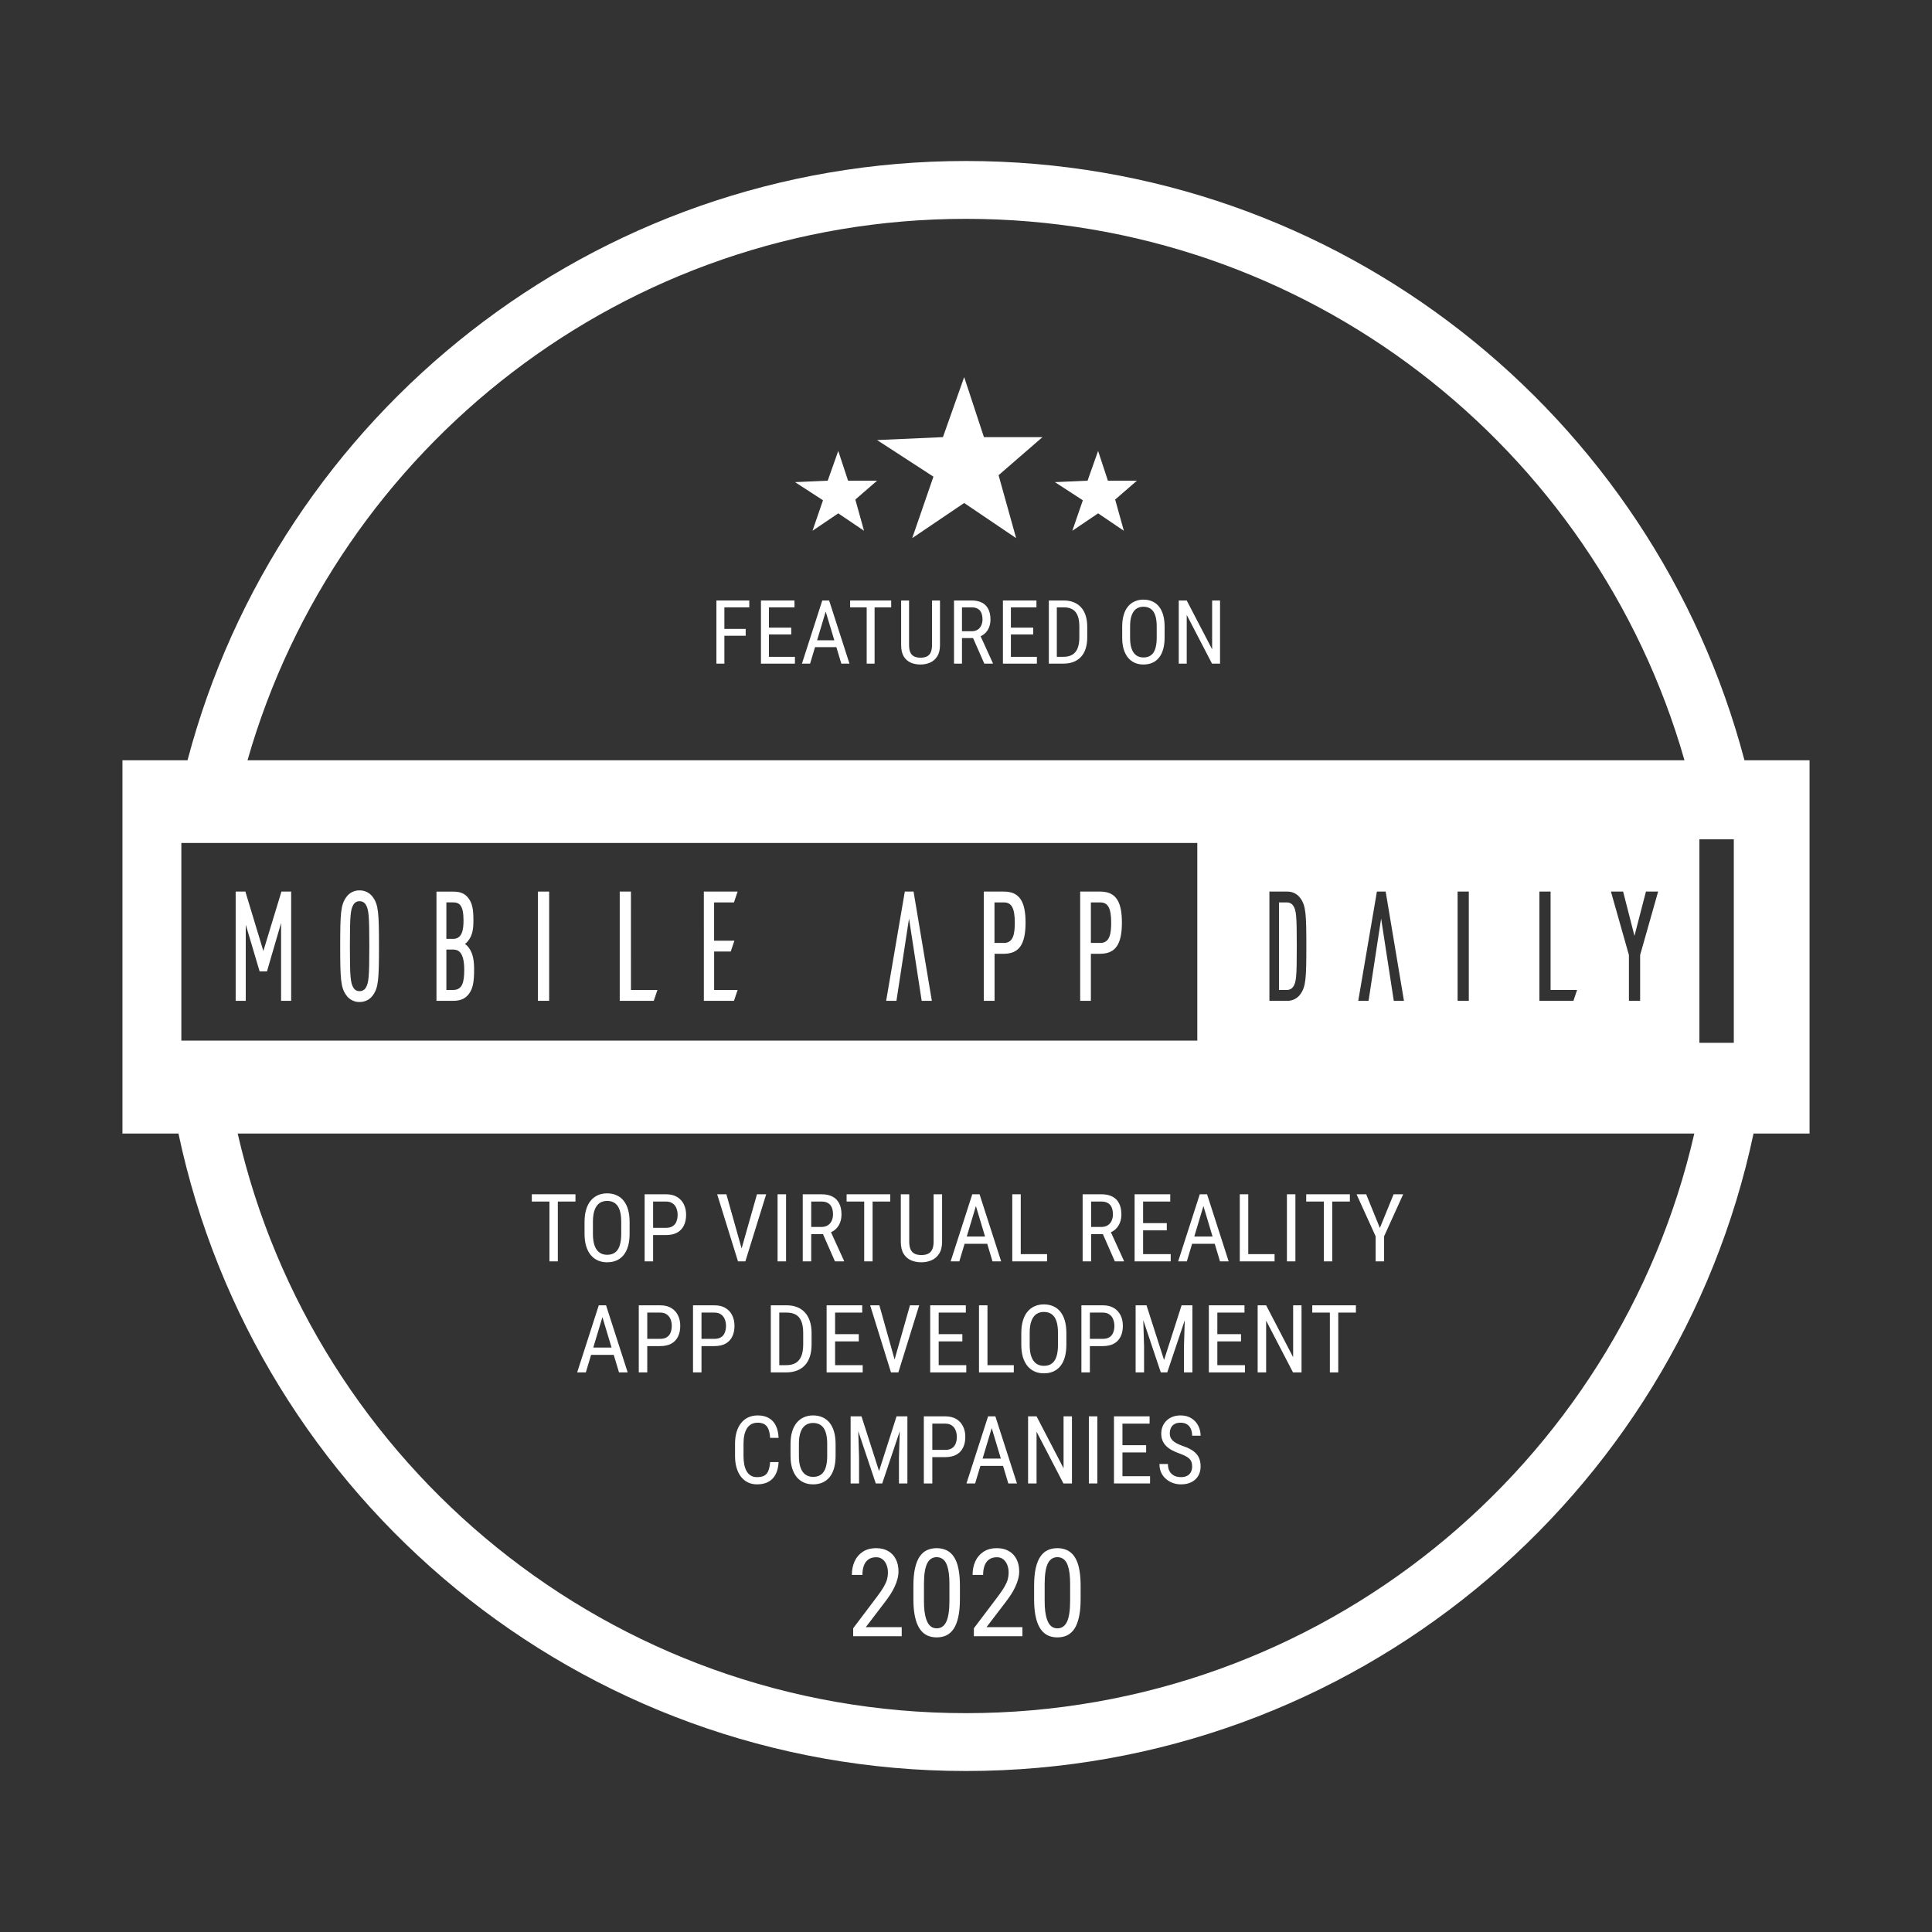 <svg viewBox="0 0 348 348" fill="none" xmlns="http://www.w3.org/2000/svg">
<rect x="0" y="0" width="348" height="348" fill="#333333" stroke="none"/>
<path d="M44.197 160.595L47.438 171.302L50.695 160.595H52.443V180.271H50.629V166.261L48.087 174.972H46.764L44.267 166.558V180.271H42.45V160.595H44.197Z" fill="white"/>
<path d="M96.897 160.595H98.916V180.271H96.897V160.595Z" fill="white"/>
<path d="M111.629 160.595H113.645L113.648 178.318H118.419L117.76 180.271H111.629V160.595Z" fill="white"/>
<path d="M132.206 180.271H126.781L126.779 160.595H132.862L132.203 162.548H128.627V169.441H132.283L131.625 171.394H128.631V178.318H132.864L132.206 180.271Z" fill="white"/>
<path d="M162.978 160.595H164.555L167.849 180.271H166.017L163.737 165.454L161.471 180.271H159.617L162.978 160.595Z" fill="white"/>
<path fill-rule="evenodd" clip-rule="evenodd" d="M64.76 160.38C64.289 160.37 63.822 160.478 63.403 160.694C62.983 160.91 62.625 161.228 62.359 161.618C61.379 162.983 61.278 164.508 61.278 170.432C61.278 176.355 61.379 177.88 62.359 179.245C62.625 179.636 62.983 179.954 63.403 180.17C63.822 180.387 64.289 180.496 64.76 180.486C65.235 180.494 65.704 180.385 66.127 180.169C66.55 179.952 66.912 179.635 67.183 179.245C68.166 177.88 68.264 176.358 68.264 170.432C68.264 164.508 68.163 162.983 67.183 161.62C66.912 161.231 66.549 160.914 66.127 160.697C65.704 160.481 65.235 160.372 64.76 160.38ZM64.144 178.388C64.334 178.49 64.546 178.539 64.76 178.531C64.979 178.539 65.195 178.489 65.388 178.387C65.582 178.286 65.745 178.136 65.863 177.952C66.423 177.073 66.522 175.949 66.522 170.434C66.522 164.92 66.423 163.796 65.863 162.912C65.746 162.727 65.583 162.577 65.39 162.476C65.197 162.374 64.981 162.325 64.763 162.332C64.547 162.324 64.334 162.374 64.144 162.477C63.954 162.58 63.795 162.732 63.685 162.917C63.124 163.79 63.026 164.917 63.026 170.432C63.026 175.946 63.121 177.069 63.685 177.954C63.797 178.137 63.955 178.287 64.144 178.388Z" fill="white"/>
<path fill-rule="evenodd" clip-rule="evenodd" d="M84.325 169.47C84.16 169.682 83.966 169.874 83.751 170.036C84.001 170.201 84.222 170.411 84.404 170.65C85.278 171.786 85.398 173.258 85.398 174.687C85.398 176.988 85.146 178.135 84.428 179.07C83.759 179.915 82.909 180.276 81.581 180.276H78.619V160.6H81.605C82.951 160.6 83.759 160.951 84.394 161.809C85.053 162.696 85.276 163.7 85.276 165.812C85.276 167.287 85.116 168.474 84.325 169.47ZM81.626 169.114H80.401V162.543H81.629C82.779 162.543 83.491 163.092 83.491 165.828C83.491 167.363 83.275 169.114 81.626 169.114ZM80.401 178.313H81.626C83.283 178.313 83.621 176.924 83.621 174.674C83.621 171.414 82.484 171.038 81.629 171.038H80.401V178.313Z" fill="white"/>
<path fill-rule="evenodd" clip-rule="evenodd" d="M180.796 160.595H177.205V180.271H179.144V171.797H180.801C183.554 171.797 184.728 170.118 184.728 166.181C184.728 162.247 183.546 160.595 180.796 160.595ZM180.844 169.847C182.555 169.847 182.789 168.099 182.789 166.208L182.791 166.214C182.791 163.61 182.225 162.548 180.844 162.548H179.131V169.847H180.844Z" fill="white"/>
<path fill-rule="evenodd" clip-rule="evenodd" d="M198.159 160.595H194.567V180.271H196.495V171.797H198.159C200.908 171.797 202.082 170.118 202.082 166.181C202.082 162.247 200.908 160.595 198.159 160.595ZM198.207 169.847C199.914 169.847 200.151 168.099 200.151 166.208V166.214C200.151 163.61 199.588 162.548 198.207 162.548H196.493V169.847H198.207Z" fill="white"/>
<path d="M173.672 67.925L169.847 78.737L157.98 79.265L168.133 85.856L164.311 96.93L173.669 90.603L183.03 96.93L179.867 85.593L187.777 78.737H177.231L173.672 67.925Z" fill="white"/>
<path d="M195.897 86.581L197.795 81.22L199.558 86.581H204.791L200.867 89.981L202.435 95.607L197.795 92.467L193.151 95.607L195.047 90.111L190.011 86.844L195.897 86.581Z" fill="white"/>
<path d="M150.992 81.22L149.092 86.581L143.209 86.844L148.242 90.111L146.348 95.607L150.992 92.467L155.633 95.607L154.065 89.981L157.988 86.581H152.755L150.992 81.22Z" fill="white"/>
<path d="M232.922 177.758C233.496 176.918 233.581 175.957 233.581 170.431C233.581 164.903 233.494 163.942 232.917 163.105C232.792 162.93 232.627 162.787 232.435 162.69C232.242 162.593 232.03 162.544 231.814 162.548H230.375V178.315H231.82C232.035 178.319 232.248 178.269 232.439 178.172C232.631 178.075 232.797 177.932 232.922 177.758Z" fill="white"/>
<path fill-rule="evenodd" clip-rule="evenodd" d="M33.778 136.946C50.155 74.815 106.722 29 174 29C241.278 29 297.844 74.815 314.221 136.946H325.946V204.183H315.853C301.962 269.778 243.734 319 174 319C104.265 319 46.037 269.778 32.147 204.183H22.054V136.946H33.778ZM44.583 136.946C60.673 80.638 112.528 39.419 174 39.419C235.471 39.419 287.326 80.638 303.416 136.946H44.583ZM42.815 204.183C56.515 263.978 110.054 308.581 174 308.581C237.945 308.581 291.484 263.978 305.184 204.183H42.815ZM215.662 151.842H32.666V187.437H215.664L215.662 151.842ZM312.3 151.183H306.103V187.833H312.3V151.183ZM228.651 160.595H231.879C232.341 160.587 232.8 160.694 233.212 160.905C233.625 161.116 233.978 161.426 234.243 161.806C235.209 163.142 235.305 164.635 235.305 170.431C235.305 176.228 235.209 177.721 234.243 179.057C233.979 179.438 233.625 179.748 233.212 179.96C232.8 180.172 232.342 180.278 231.879 180.271H228.651V160.595ZM262.549 160.595H264.568V180.271H262.549V160.595ZM277.281 160.595H279.297V178.318H284.071L283.412 180.271H277.281V160.595ZM294.407 168.569L296.474 160.595H298.668L295.427 172.028V180.271H293.408V172.028L290.168 160.595H292.362L294.407 168.569ZM248.014 160.595H249.591L252.888 180.271H251.055L248.773 165.454L246.51 180.271H244.653L248.014 160.595Z" fill="white"/>
<path d="M100.476 215.118V227.204H98.965V215.118H100.476ZM103.655 215.118V216.429H95.794V215.118H103.655Z" fill="white"/>
<path d="M113.408 220.115V222.215C113.408 223.067 113.314 223.817 113.126 224.464C112.943 225.106 112.675 225.643 112.321 226.075C111.966 226.506 111.54 226.83 111.042 227.046C110.544 227.262 109.982 227.37 109.357 227.37C108.754 227.37 108.203 227.262 107.705 227.046C107.207 226.83 106.778 226.506 106.419 226.075C106.059 225.643 105.78 225.106 105.58 224.464C105.387 223.817 105.29 223.067 105.29 222.215V220.115C105.29 219.263 105.387 218.515 105.58 217.874C105.774 217.226 106.051 216.687 106.41 216.255C106.77 215.823 107.199 215.5 107.697 215.284C108.195 215.062 108.746 214.952 109.349 214.952C109.974 214.952 110.536 215.062 111.034 215.284C111.537 215.5 111.964 215.823 112.312 216.255C112.666 216.687 112.938 217.226 113.126 217.874C113.314 218.515 113.408 219.263 113.408 220.115ZM111.897 222.215V220.098C111.897 219.434 111.842 218.864 111.731 218.388C111.62 217.907 111.457 217.514 111.241 217.209C111.026 216.905 110.76 216.681 110.445 216.537C110.129 216.388 109.764 216.313 109.349 216.313C108.956 216.313 108.602 216.388 108.286 216.537C107.976 216.681 107.711 216.905 107.489 217.209C107.268 217.514 107.097 217.907 106.975 218.388C106.859 218.864 106.801 219.434 106.801 220.098V222.215C106.801 222.884 106.859 223.46 106.975 223.941C107.097 224.417 107.268 224.81 107.489 225.12C107.716 225.424 107.988 225.651 108.303 225.801C108.618 225.945 108.97 226.017 109.357 226.017C109.772 226.017 110.137 225.945 110.453 225.801C110.774 225.651 111.039 225.424 111.25 225.12C111.466 224.81 111.626 224.417 111.731 223.941C111.842 223.46 111.897 222.884 111.897 222.215Z" fill="white"/>
<path d="M119.965 222.464H117.326V221.161H119.965C120.463 221.161 120.864 221.061 121.169 220.862C121.479 220.663 121.703 220.386 121.841 220.032C121.985 219.678 122.057 219.274 122.057 218.82C122.057 218.405 121.985 218.015 121.841 217.649C121.703 217.284 121.479 216.991 121.169 216.77C120.864 216.543 120.463 216.429 119.965 216.429H117.641V227.204H116.114V215.118H119.965C120.745 215.118 121.404 215.275 121.941 215.591C122.478 215.906 122.884 216.343 123.161 216.902C123.443 217.456 123.584 218.089 123.584 218.803C123.584 219.578 123.443 220.239 123.161 220.787C122.884 221.335 122.478 221.753 121.941 222.041C121.404 222.323 120.745 222.464 119.965 222.464Z" fill="white"/>
<path d="M133.445 225.369L136.35 215.118H138.01L134.258 227.204H133.088L133.445 225.369ZM130.839 215.118L133.719 225.369L134.101 227.204H132.93L129.178 215.118H130.839Z" fill="white"/>
<path d="M141.588 215.118V227.204H140.06V215.118H141.588Z" fill="white"/>
<path d="M144.592 215.118H147.971C148.757 215.118 149.415 215.256 149.946 215.533C150.483 215.809 150.887 216.219 151.158 216.761C151.435 217.298 151.573 217.959 151.573 218.745C151.573 219.299 151.482 219.805 151.299 220.264C151.117 220.718 150.851 221.105 150.502 221.426C150.154 221.742 149.73 221.977 149.232 222.132L148.817 222.306H145.804L145.788 221.003H147.954C148.419 221.003 148.806 220.903 149.116 220.704C149.426 220.499 149.659 220.225 149.813 219.882C149.968 219.539 150.046 219.16 150.046 218.745C150.046 218.28 149.977 217.874 149.838 217.525C149.7 217.176 149.479 216.908 149.174 216.72C148.876 216.526 148.474 216.429 147.971 216.429H146.12V227.204H144.592V215.118ZM150.395 227.204L147.987 221.725L149.573 221.717L152.03 227.104V227.204H150.395Z" fill="white"/>
<path d="M157.176 215.118V227.204H155.665V215.118H157.176ZM160.355 215.118V216.429H152.494V215.118H160.355Z" fill="white"/>
<path d="M168.166 215.118H169.693V223.626C169.693 224.534 169.519 225.261 169.17 225.809C168.822 226.357 168.362 226.755 167.792 227.004C167.228 227.248 166.619 227.37 165.966 227.37C165.269 227.37 164.641 227.248 164.082 227.004C163.523 226.755 163.077 226.357 162.745 225.809C162.419 225.261 162.256 224.534 162.256 223.626V215.118H163.775V223.626C163.775 224.257 163.863 224.749 164.04 225.104C164.223 225.458 164.478 225.707 164.804 225.851C165.136 225.994 165.523 226.066 165.966 226.066C166.414 226.066 166.802 225.994 167.128 225.851C167.46 225.707 167.715 225.458 167.892 225.104C168.075 224.749 168.166 224.257 168.166 223.626V215.118Z" fill="white"/>
<path d="M176.101 216.188L172.797 227.204H171.237L175.13 215.118H176.109L176.101 216.188ZM178.774 227.204L175.47 216.188L175.454 215.118H176.441L180.334 227.204H178.774ZM178.774 222.729V224.041H172.947V222.729H178.774Z" fill="white"/>
<path d="M188.602 225.9V227.204H183.588V225.9H188.602ZM183.862 215.118V227.204H182.335V215.118H183.862Z" fill="white"/>
<path d="M195.009 215.118H198.388C199.173 215.118 199.832 215.256 200.363 215.533C200.9 215.809 201.304 216.219 201.575 216.761C201.852 217.298 201.99 217.959 201.99 218.745C201.99 219.299 201.899 219.805 201.716 220.264C201.534 220.718 201.268 221.105 200.919 221.426C200.571 221.742 200.147 221.977 199.649 222.132L199.234 222.306H196.221L196.205 221.003H198.371C198.836 221.003 199.223 220.903 199.533 220.704C199.843 220.499 200.076 220.225 200.23 219.882C200.385 219.539 200.463 219.16 200.463 218.745C200.463 218.28 200.394 217.874 200.255 217.525C200.117 217.176 199.896 216.908 199.591 216.72C199.292 216.526 198.891 216.429 198.388 216.429H196.537V227.204H195.009V215.118ZM200.812 227.204L198.404 221.725L199.99 221.717L202.447 227.104V227.204H200.812Z" fill="white"/>
<path d="M210.872 225.9V227.204H205.626V225.9H210.872ZM205.9 215.118V227.204H204.372V215.118H205.9ZM210.166 220.314V221.617H205.626V220.314H210.166ZM210.789 215.118V216.429H205.626V215.118H210.789Z" fill="white"/>
<path d="M217.08 216.188L213.777 227.204H212.216L216.109 215.118H217.089L217.08 216.188ZM219.753 227.204L216.45 216.188L216.433 215.118H217.421L221.314 227.204H219.753ZM219.753 222.729V224.041H213.926V222.729H219.753Z" fill="white"/>
<path d="M229.581 225.9V227.204H224.567V225.9H229.581ZM224.841 215.118V227.204H223.314V215.118H224.841Z" fill="white"/>
<path d="M233.333 215.118V227.204H231.805V215.118H233.333Z" fill="white"/>
<path d="M239.965 215.118V227.204H238.454V215.118H239.965ZM243.144 215.118V216.429H235.283V215.118H243.144Z" fill="white"/>
<path d="M246.082 215.118L248.547 221.186L251.021 215.118H252.747L249.311 222.688V227.204H247.784V222.688L244.347 215.118H246.082Z" fill="white"/>
<path d="M108.826 236.188L105.522 247.204H103.961L107.854 235.118H108.834L108.826 236.188ZM111.498 247.204L108.195 236.188L108.178 235.118H109.166L113.059 247.204H111.498ZM111.498 242.729V244.041H105.671V242.729H111.498Z" fill="white"/>
<path d="M118.911 242.464H116.271V241.161H118.911C119.409 241.161 119.81 241.061 120.114 240.862C120.424 240.663 120.648 240.386 120.787 240.032C120.931 239.678 121.002 239.274 121.002 238.82C121.002 238.405 120.931 238.015 120.787 237.649C120.648 237.284 120.424 236.991 120.114 236.77C119.81 236.543 119.409 236.429 118.911 236.429H116.586V247.204H115.059V235.118H118.911C119.691 235.118 120.349 235.275 120.886 235.591C121.423 235.906 121.83 236.343 122.106 236.902C122.389 237.456 122.53 238.089 122.53 238.803C122.53 239.578 122.389 240.239 122.106 240.787C121.83 241.335 121.423 241.753 120.886 242.041C120.349 242.323 119.691 242.464 118.911 242.464Z" fill="white"/>
<path d="M128.68 242.464H126.041V241.161H128.68C129.178 241.161 129.58 241.061 129.884 240.862C130.194 240.663 130.418 240.386 130.556 240.032C130.7 239.678 130.772 239.274 130.772 238.82C130.772 238.405 130.7 238.015 130.556 237.649C130.418 237.284 130.194 236.991 129.884 236.77C129.58 236.543 129.178 236.429 128.68 236.429H126.356V247.204H124.829V235.118H128.68C129.461 235.118 130.119 235.275 130.656 235.591C131.193 235.906 131.599 236.343 131.876 236.902C132.158 237.456 132.3 238.089 132.3 238.803C132.3 239.578 132.158 240.239 131.876 240.787C131.599 241.335 131.193 241.753 130.656 242.041C130.119 242.323 129.461 242.464 128.68 242.464Z" fill="white"/>
<path d="M141.579 247.204H139.521L139.537 245.9H141.579C142.304 245.9 142.893 245.762 143.347 245.485C143.801 245.203 144.136 244.788 144.352 244.24C144.567 243.687 144.675 243.003 144.675 242.19V240.123C144.675 239.481 144.614 238.928 144.493 238.463C144.371 237.998 144.188 237.616 143.945 237.317C143.701 237.019 143.394 236.797 143.023 236.653C142.653 236.504 142.218 236.429 141.72 236.429H139.479V235.118H141.72C142.401 235.118 143.015 235.226 143.563 235.441C144.111 235.652 144.581 235.97 144.974 236.396C145.367 236.817 145.666 237.34 145.871 237.965C146.081 238.59 146.186 239.315 146.186 240.14V242.19C146.186 243.014 146.081 243.739 145.871 244.365C145.666 244.99 145.364 245.513 144.966 245.934C144.567 246.354 144.083 246.672 143.513 246.888C142.949 247.098 142.304 247.204 141.579 247.204ZM140.367 235.118V247.204H138.84V235.118H140.367Z" fill="white"/>
<path d="M155.391 245.9V247.204H150.145V245.9H155.391ZM150.419 235.118V247.204H148.892V235.118H150.419ZM154.686 240.314V241.617H150.145V240.314H154.686ZM155.308 235.118V236.429H150.145V235.118H155.308Z" fill="white"/>
<path d="M161.002 245.369L163.908 235.118H165.568L161.816 247.204H160.645L161.002 245.369ZM158.396 235.118L161.276 245.369L161.658 247.204H160.488L156.736 235.118H158.396Z" fill="white"/>
<path d="M174.051 245.9V247.204H168.805V245.9H174.051ZM169.079 235.118V247.204H167.551V235.118H169.079ZM173.345 240.314V241.617H168.805V240.314H173.345ZM173.968 235.118V236.429H168.805V235.118H173.968Z" fill="white"/>
<path d="M182.609 245.9V247.204H177.595V245.9H182.609ZM177.869 235.118V247.204H176.341V235.118H177.869Z" fill="white"/>
<path d="M192.079 240.115V242.215C192.079 243.067 191.985 243.817 191.797 244.464C191.615 245.106 191.346 245.643 190.992 246.075C190.638 246.506 190.212 246.83 189.714 247.046C189.216 247.262 188.654 247.37 188.029 247.37C187.425 247.37 186.875 247.262 186.377 247.046C185.879 246.83 185.45 246.506 185.09 246.075C184.73 245.643 184.451 245.106 184.252 244.464C184.058 243.817 183.961 243.067 183.961 242.215V240.115C183.961 239.263 184.058 238.515 184.252 237.874C184.445 237.226 184.722 236.687 185.082 236.255C185.442 235.823 185.87 235.5 186.368 235.284C186.867 235.062 187.417 234.952 188.02 234.952C188.646 234.952 189.207 235.062 189.705 235.284C190.209 235.5 190.635 235.823 190.984 236.255C191.338 236.687 191.609 237.226 191.797 237.874C191.985 238.515 192.079 239.263 192.079 240.115ZM190.569 242.215V240.098C190.569 239.434 190.513 238.864 190.403 238.388C190.292 237.907 190.129 237.514 189.913 237.209C189.697 236.905 189.431 236.681 189.116 236.537C188.801 236.388 188.435 236.313 188.02 236.313C187.627 236.313 187.273 236.388 186.958 236.537C186.648 236.681 186.382 236.905 186.161 237.209C185.94 237.514 185.768 237.907 185.646 238.388C185.53 238.864 185.472 239.434 185.472 240.098V242.215C185.472 242.884 185.53 243.46 185.646 243.941C185.768 244.417 185.94 244.81 186.161 245.12C186.388 245.424 186.659 245.651 186.974 245.801C187.29 245.945 187.641 246.017 188.029 246.017C188.444 246.017 188.809 245.945 189.124 245.801C189.445 245.651 189.711 245.424 189.921 245.12C190.137 244.81 190.298 244.417 190.403 243.941C190.513 243.46 190.569 242.884 190.569 242.215Z" fill="white"/>
<path d="M198.637 242.464H195.997V241.161H198.637C199.135 241.161 199.536 241.061 199.84 240.862C200.15 240.663 200.374 240.386 200.513 240.032C200.657 239.678 200.729 239.274 200.729 238.82C200.729 238.405 200.657 238.015 200.513 237.649C200.374 237.284 200.15 236.991 199.84 236.77C199.536 236.543 199.135 236.429 198.637 236.429H196.312V247.204H194.785V235.118H198.637C199.417 235.118 200.076 235.275 200.612 235.591C201.149 235.906 201.556 236.343 201.833 236.902C202.115 237.456 202.256 238.089 202.256 238.803C202.256 239.578 202.115 240.239 201.833 240.787C201.556 241.335 201.149 241.753 200.612 242.041C200.076 242.323 199.417 242.464 198.637 242.464Z" fill="white"/>
<path d="M205.036 235.118H206.514L209.676 244.971L212.831 235.118H214.308L210.249 247.204H209.087L205.036 235.118ZM204.555 235.118H205.85L206.074 242.489V247.204H204.555V235.118ZM213.486 235.118H214.781V247.204H213.262V242.489L213.486 235.118Z" fill="white"/>
<path d="M224.244 245.9V247.204H218.998V245.9H224.244ZM219.272 235.118V247.204H217.744V235.118H219.272ZM223.538 240.314V241.617H218.998V240.314H223.538ZM224.161 235.118V236.429H218.998V235.118H224.161Z" fill="white"/>
<path d="M234.437 235.118V247.204H232.901L228.062 237.882V247.204H226.535V235.118H228.062L232.926 244.464V235.118H234.437Z" fill="white"/>
<path d="M241.052 235.118V247.204H239.542V235.118H241.052ZM244.232 235.118V236.429H236.371V235.118H244.232Z" fill="white"/>
<path d="M138.716 263.36H140.243C140.204 264.19 140.036 264.907 139.737 265.51C139.443 266.108 139.015 266.567 138.45 266.888C137.891 267.209 137.191 267.37 136.35 267.37C135.747 267.37 135.202 267.251 134.715 267.013C134.228 266.775 133.81 266.434 133.461 265.992C133.118 265.543 132.855 265.007 132.673 264.381C132.49 263.756 132.399 263.053 132.399 262.273V260.04C132.399 259.265 132.49 258.565 132.673 257.94C132.861 257.315 133.129 256.781 133.478 256.338C133.832 255.89 134.261 255.547 134.765 255.309C135.274 255.071 135.849 254.952 136.491 254.952C137.277 254.952 137.941 255.109 138.483 255.425C139.031 255.735 139.452 256.191 139.745 256.794C140.044 257.392 140.21 258.125 140.243 258.994H138.716C138.677 258.358 138.577 257.84 138.417 257.442C138.256 257.038 138.018 256.742 137.703 256.554C137.393 256.36 136.989 256.263 136.491 256.263C136.048 256.263 135.664 256.352 135.337 256.529C135.016 256.706 134.751 256.96 134.54 257.292C134.336 257.619 134.181 258.015 134.076 258.479C133.976 258.939 133.926 259.453 133.926 260.023V262.273C133.926 262.804 133.968 263.299 134.051 263.759C134.139 264.218 134.278 264.622 134.466 264.971C134.659 265.314 134.911 265.582 135.221 265.776C135.531 265.97 135.907 266.066 136.35 266.066C136.909 266.066 137.352 265.975 137.678 265.792C138.005 265.61 138.245 265.319 138.4 264.921C138.561 264.522 138.666 264.002 138.716 263.36Z" fill="white"/>
<path d="M150.511 260.115V262.215C150.511 263.067 150.417 263.817 150.229 264.464C150.046 265.106 149.778 265.643 149.423 266.075C149.069 266.506 148.643 266.83 148.145 267.046C147.647 267.262 147.085 267.37 146.46 267.37C145.857 267.37 145.306 267.262 144.808 267.046C144.31 266.83 143.881 266.506 143.521 266.075C143.162 265.643 142.882 265.106 142.683 264.464C142.489 263.817 142.393 263.067 142.393 262.215V260.115C142.393 259.263 142.489 258.515 142.683 257.874C142.877 257.226 143.153 256.687 143.513 256.255C143.873 255.823 144.302 255.5 144.8 255.284C145.298 255.062 145.848 254.952 146.452 254.952C147.077 254.952 147.639 255.062 148.137 255.284C148.64 255.5 149.066 255.823 149.415 256.255C149.769 256.687 150.04 257.226 150.229 257.874C150.417 258.515 150.511 259.263 150.511 260.115ZM149 262.215V260.098C149 259.434 148.945 258.864 148.834 258.388C148.723 257.907 148.56 257.514 148.344 257.209C148.128 256.905 147.863 256.681 147.547 256.537C147.232 256.388 146.867 256.313 146.452 256.313C146.059 256.313 145.705 256.388 145.389 256.537C145.079 256.681 144.814 256.905 144.592 257.209C144.371 257.514 144.199 257.907 144.078 258.388C143.961 258.864 143.903 259.434 143.903 260.098V262.215C143.903 262.884 143.961 263.46 144.078 263.941C144.199 264.417 144.371 264.81 144.592 265.12C144.819 265.424 145.09 265.651 145.406 265.801C145.721 265.945 146.073 266.017 146.46 266.017C146.875 266.017 147.24 265.945 147.556 265.801C147.877 265.651 148.142 265.424 148.353 265.12C148.568 264.81 148.729 264.417 148.834 263.941C148.945 263.46 149 262.884 149 262.215Z" fill="white"/>
<path d="M153.698 255.118H155.175L158.338 264.971L161.492 255.118H162.97L158.911 267.204H157.749L153.698 255.118ZM153.216 255.118H154.511L154.736 262.489V267.204H153.216V255.118ZM162.148 255.118H163.443V267.204H161.924V262.489L162.148 255.118Z" fill="white"/>
<path d="M170.258 262.464H167.618V261.161H170.258C170.756 261.161 171.157 261.061 171.461 260.862C171.771 260.663 171.995 260.386 172.134 260.032C172.278 259.678 172.349 259.274 172.349 258.82C172.349 258.405 172.278 258.015 172.134 257.649C171.995 257.284 171.771 256.991 171.461 256.77C171.157 256.543 170.756 256.429 170.258 256.429H167.933V267.204H166.406V255.118H170.258C171.038 255.118 171.696 255.275 172.233 255.591C172.77 255.906 173.177 256.343 173.453 256.902C173.736 257.456 173.877 258.089 173.877 258.803C173.877 259.578 173.736 260.239 173.453 260.787C173.177 261.335 172.77 261.753 172.233 262.041C171.696 262.323 171.038 262.464 170.258 262.464Z" fill="white"/>
<path d="M178.948 256.188L175.645 267.204H174.084L177.977 255.118H178.957L178.948 256.188ZM181.621 267.204L178.317 256.188L178.301 255.118H179.289L183.182 267.204H181.621ZM181.621 262.729V264.041H175.794V262.729H181.621Z" fill="white"/>
<path d="M193.084 255.118V267.204H191.548L186.709 257.882V267.204H185.182V255.118H186.709L191.573 264.464V255.118H193.084Z" fill="white"/>
<path d="M197.658 255.118V267.204H196.13V255.118H197.658Z" fill="white"/>
<path d="M207.153 265.9V267.204H201.907V265.9H207.153ZM202.181 255.118V267.204H200.654V255.118H202.181ZM206.448 260.314V261.617H201.907V260.314H206.448ZM207.07 255.118V256.429H201.907V255.118H207.07Z" fill="white"/>
<path d="M214.732 264.149C214.732 263.867 214.698 263.618 214.632 263.402C214.566 263.18 214.449 262.981 214.283 262.804C214.117 262.627 213.885 262.458 213.586 262.298C213.287 262.137 212.908 261.974 212.449 261.808C211.951 261.631 211.5 261.435 211.096 261.219C210.692 260.997 210.346 260.746 210.058 260.463C209.776 260.181 209.557 259.857 209.402 259.492C209.248 259.127 209.17 258.709 209.17 258.239C209.17 257.768 209.25 257.334 209.411 256.936C209.577 256.537 209.809 256.191 210.108 255.898C210.412 255.599 210.778 255.367 211.204 255.201C211.63 255.035 212.106 254.952 212.631 254.952C213.417 254.952 214.079 255.126 214.615 255.475C215.158 255.818 215.567 256.269 215.844 256.828C216.121 257.381 216.259 257.973 216.259 258.604H214.732C214.732 258.15 214.657 257.749 214.507 257.4C214.364 257.046 214.137 256.77 213.827 256.57C213.522 256.366 213.124 256.263 212.631 256.263C212.189 256.263 211.824 256.349 211.536 256.521C211.254 256.692 211.043 256.924 210.905 257.218C210.772 257.511 210.706 257.846 210.706 258.222C210.706 258.477 210.75 258.709 210.839 258.919C210.927 259.124 211.063 259.315 211.245 259.492C211.433 259.669 211.666 259.833 211.943 259.982C212.225 260.131 212.557 260.275 212.939 260.414C213.531 260.607 214.037 260.823 214.458 261.061C214.878 261.299 215.221 261.567 215.487 261.866C215.753 262.16 215.946 262.494 216.068 262.871C216.195 263.241 216.259 263.662 216.259 264.132C216.259 264.625 216.176 265.07 216.01 265.469C215.849 265.867 215.614 266.208 215.304 266.49C214.994 266.772 214.621 266.991 214.184 267.146C213.747 267.295 213.254 267.37 212.706 267.37C212.23 267.37 211.763 267.292 211.303 267.137C210.85 266.982 210.437 266.75 210.067 266.44C209.696 266.13 209.4 265.748 209.178 265.294C208.957 264.835 208.846 264.304 208.846 263.701H210.374C210.374 264.116 210.435 264.473 210.556 264.771C210.678 265.065 210.847 265.308 211.063 265.502C211.278 265.696 211.525 265.84 211.801 265.934C212.084 266.022 212.385 266.066 212.706 266.066C213.149 266.066 213.52 265.989 213.818 265.834C214.123 265.679 214.35 265.458 214.499 265.17C214.654 264.882 214.732 264.542 214.732 264.149Z" fill="white"/>
<path d="M130.48 108.164V119.539H129.043V108.164H130.48ZM134.316 113.281V114.515H130.207V113.281H134.316ZM134.965 108.164V109.398H130.207V108.164H134.965Z" fill="white"/>
<path d="M143.183 118.312V119.539H138.246V118.312H143.183ZM138.503 108.164V119.539H137.066V108.164H138.503ZM142.519 113.055V114.281H138.246V113.055H142.519ZM143.105 108.164V109.398H138.246V108.164H143.105Z" fill="white"/>
<path d="M149.026 109.172L145.917 119.539H144.448L148.112 108.164H149.034L149.026 109.172ZM151.542 119.539L148.433 109.172L148.417 108.164H149.347L153.011 119.539H151.542ZM151.542 115.328V116.562H146.058V115.328H151.542Z" fill="white"/>
<path d="M157.534 108.164V119.539H156.112V108.164H157.534ZM160.526 108.164V109.398H153.128V108.164H160.526Z" fill="white"/>
<path d="M167.877 108.164H169.315V116.172C169.315 117.026 169.151 117.711 168.823 118.226C168.495 118.742 168.062 119.117 167.526 119.351C166.995 119.581 166.422 119.695 165.807 119.695C165.151 119.695 164.56 119.581 164.034 119.351C163.508 119.117 163.088 118.742 162.776 118.226C162.469 117.711 162.315 117.026 162.315 116.172V108.164H163.745V116.172C163.745 116.765 163.828 117.229 163.995 117.562C164.166 117.896 164.406 118.13 164.713 118.265C165.026 118.401 165.39 118.469 165.807 118.469C166.229 118.469 166.594 118.401 166.901 118.265C167.213 118.13 167.453 117.896 167.62 117.562C167.791 117.229 167.877 116.765 167.877 116.172V108.164Z" fill="white"/>
<path d="M171.838 108.164H175.018C175.757 108.164 176.377 108.294 176.877 108.555C177.382 108.815 177.763 109.2 178.018 109.711C178.278 110.216 178.408 110.838 178.408 111.578C178.408 112.099 178.322 112.575 178.151 113.008C177.979 113.435 177.729 113.799 177.401 114.101C177.072 114.398 176.674 114.62 176.205 114.765L175.815 114.93H172.979L172.963 113.703H175.002C175.44 113.703 175.804 113.609 176.096 113.422C176.388 113.229 176.606 112.971 176.752 112.648C176.898 112.325 176.971 111.969 176.971 111.578C176.971 111.14 176.906 110.758 176.776 110.43C176.645 110.101 176.437 109.849 176.151 109.672C175.869 109.489 175.492 109.398 175.018 109.398H173.276V119.539H171.838V108.164ZM177.299 119.539L175.033 114.383L176.526 114.375L178.838 119.445V119.539H177.299Z" fill="white"/>
<path d="M186.767 118.312V119.539H181.83V118.312H186.767ZM182.088 108.164V119.539H180.65V108.164H182.088ZM186.103 113.055V114.281H181.83V113.055H186.103ZM186.689 108.164V109.398H181.83V108.164H186.689Z" fill="white"/>
<path d="M191.501 119.539H189.564L189.58 118.312H191.501C192.184 118.312 192.738 118.182 193.166 117.922C193.593 117.656 193.908 117.265 194.111 116.75C194.314 116.229 194.416 115.586 194.416 114.82V112.875C194.416 112.271 194.358 111.75 194.244 111.312C194.129 110.875 193.957 110.515 193.728 110.234C193.499 109.953 193.21 109.745 192.861 109.609C192.512 109.469 192.103 109.398 191.634 109.398H189.525V108.164H191.634C192.275 108.164 192.853 108.265 193.369 108.469C193.884 108.667 194.327 108.966 194.697 109.367C195.067 109.763 195.348 110.255 195.541 110.844C195.738 111.432 195.837 112.114 195.837 112.89V114.82C195.837 115.596 195.738 116.279 195.541 116.867C195.348 117.456 195.064 117.948 194.689 118.344C194.314 118.739 193.858 119.039 193.322 119.242C192.791 119.44 192.184 119.539 191.501 119.539ZM190.361 108.164V119.539H188.923V108.164H190.361Z" fill="white"/>
<path d="M209.774 112.867V114.844C209.774 115.646 209.686 116.351 209.509 116.961C209.337 117.565 209.084 118.07 208.751 118.476C208.418 118.883 208.016 119.187 207.548 119.39C207.079 119.594 206.55 119.695 205.962 119.695C205.394 119.695 204.876 119.594 204.407 119.39C203.938 119.187 203.535 118.883 203.196 118.476C202.858 118.07 202.595 117.565 202.407 116.961C202.225 116.351 202.134 115.646 202.134 114.844V112.867C202.134 112.065 202.225 111.362 202.407 110.758C202.589 110.148 202.85 109.64 203.188 109.234C203.527 108.828 203.931 108.523 204.399 108.32C204.868 108.112 205.386 108.008 205.954 108.008C206.543 108.008 207.071 108.112 207.54 108.32C208.014 108.523 208.415 108.828 208.743 109.234C209.076 109.64 209.332 110.148 209.509 110.758C209.686 111.362 209.774 112.065 209.774 112.867ZM208.352 114.844V112.851C208.352 112.226 208.3 111.69 208.196 111.242C208.092 110.789 207.938 110.419 207.735 110.133C207.532 109.846 207.282 109.635 206.985 109.5C206.688 109.359 206.345 109.289 205.954 109.289C205.584 109.289 205.251 109.359 204.954 109.5C204.662 109.635 204.412 109.846 204.204 110.133C203.996 110.419 203.834 110.789 203.72 111.242C203.61 111.69 203.556 112.226 203.556 112.851V114.844C203.556 115.474 203.61 116.015 203.72 116.469C203.834 116.917 203.996 117.286 204.204 117.578C204.418 117.864 204.673 118.078 204.97 118.219C205.266 118.354 205.597 118.422 205.962 118.422C206.352 118.422 206.696 118.354 206.993 118.219C207.295 118.078 207.545 117.864 207.743 117.578C207.946 117.286 208.097 116.917 208.196 116.469C208.3 116.015 208.352 115.474 208.352 114.844Z" fill="white"/>
<path d="M219.758 108.164V119.539H218.313L213.758 110.765V119.539H212.321V108.164H213.758L218.336 116.961V108.164H219.758Z" fill="white"/>
<path d="M162.42 293.086V294.719H153.676V293.29L157.984 287.586C158.514 286.884 158.918 286.29 159.198 285.803C159.477 285.308 159.67 284.868 159.778 284.481C159.885 284.087 159.939 283.686 159.939 283.278C159.939 282.763 159.857 282.297 159.692 281.882C159.527 281.459 159.287 281.123 158.972 280.872C158.657 280.621 158.278 280.496 157.833 280.496C157.253 280.496 156.777 280.632 156.405 280.904C156.04 281.169 155.771 281.541 155.599 282.021C155.427 282.501 155.341 283.053 155.341 283.676H153.44C153.44 282.795 153.601 281.989 153.923 281.259C154.253 280.528 154.743 279.948 155.395 279.518C156.047 279.082 156.86 278.863 157.833 278.863C158.671 278.863 159.388 279.039 159.982 279.389C160.583 279.733 161.042 280.22 161.357 280.85C161.679 281.473 161.84 282.204 161.84 283.042C161.84 283.5 161.776 283.966 161.647 284.438C161.525 284.904 161.353 285.369 161.131 285.835C160.917 286.3 160.662 286.759 160.369 287.21C160.075 287.661 159.76 288.105 159.423 288.542L155.954 293.086H162.42Z" fill="white"/>
<path d="M172.905 285.652V288.037C172.905 289.319 172.805 290.4 172.604 291.281C172.411 292.162 172.131 292.871 171.766 293.408C171.401 293.945 170.96 294.335 170.445 294.579C169.936 294.815 169.363 294.933 168.726 294.933C168.225 294.933 167.756 294.858 167.319 294.708C166.889 294.557 166.502 294.318 166.159 293.988C165.815 293.652 165.521 293.215 165.278 292.678C165.034 292.14 164.848 291.489 164.719 290.722C164.59 289.956 164.526 289.061 164.526 288.037V285.652C164.526 284.37 164.626 283.296 164.827 282.43C165.027 281.563 165.31 280.868 165.675 280.346C166.048 279.816 166.488 279.436 166.997 279.207C167.512 278.978 168.085 278.863 168.715 278.863C169.224 278.863 169.693 278.938 170.123 279.089C170.559 279.232 170.946 279.465 171.283 279.787C171.626 280.102 171.92 280.525 172.164 281.055C172.407 281.577 172.59 282.218 172.711 282.977C172.84 283.736 172.905 284.628 172.905 285.652ZM171.014 288.359V285.319C171.014 284.617 170.982 284.001 170.917 283.471C170.853 282.934 170.756 282.476 170.627 282.096C170.506 281.717 170.352 281.409 170.166 281.173C169.979 280.936 169.764 280.764 169.521 280.657C169.278 280.542 169.009 280.485 168.715 280.485C168.35 280.485 168.024 280.575 167.738 280.754C167.458 280.926 167.219 281.201 167.018 281.581C166.825 281.96 166.678 282.458 166.578 283.074C166.477 283.69 166.427 284.438 166.427 285.319V288.359C166.427 289.061 166.459 289.68 166.524 290.218C166.596 290.755 166.692 291.22 166.814 291.614C166.943 292.001 167.1 292.319 167.287 292.57C167.473 292.821 167.688 293.007 167.931 293.129C168.175 293.243 168.44 293.301 168.726 293.301C169.106 293.301 169.435 293.207 169.714 293.021C170.001 292.835 170.241 292.545 170.434 292.151C170.627 291.75 170.771 291.238 170.864 290.615C170.964 289.985 171.014 289.233 171.014 288.359Z" fill="white"/>
<path d="M184.163 293.086V294.719H175.418V293.29L179.726 287.586C180.256 286.884 180.661 286.29 180.94 285.803C181.219 285.308 181.413 284.868 181.52 284.481C181.627 284.087 181.681 283.686 181.681 283.278C181.681 282.763 181.599 282.297 181.434 281.882C181.269 281.459 181.029 281.123 180.714 280.872C180.399 280.621 180.02 280.496 179.576 280.496C178.996 280.496 178.519 280.632 178.147 280.904C177.782 281.169 177.513 281.541 177.341 282.021C177.169 282.501 177.083 283.053 177.083 283.676H175.182C175.182 282.795 175.343 281.989 175.666 281.259C175.995 280.528 176.486 279.948 177.137 279.518C177.789 279.082 178.602 278.863 179.576 278.863C180.414 278.863 181.13 279.039 181.724 279.389C182.326 279.733 182.784 280.22 183.099 280.85C183.421 281.473 183.583 282.204 183.583 283.042C183.583 283.5 183.518 283.966 183.389 284.438C183.267 284.904 183.096 285.369 182.874 285.835C182.659 286.3 182.404 286.759 182.111 287.21C181.817 287.661 181.502 288.105 181.166 288.542L177.696 293.086H184.163Z" fill="white"/>
<path d="M194.647 285.652V288.037C194.647 289.319 194.547 290.4 194.346 291.281C194.153 292.162 193.874 292.871 193.508 293.408C193.143 293.945 192.703 294.335 192.187 294.579C191.679 294.815 191.106 294.933 190.468 294.933C189.967 294.933 189.498 294.858 189.061 294.708C188.631 294.557 188.245 294.318 187.901 293.988C187.557 293.652 187.264 293.215 187.02 292.678C186.777 292.14 186.59 291.489 186.461 290.722C186.333 289.956 186.268 289.061 186.268 288.037V285.652C186.268 284.37 186.368 283.296 186.569 282.43C186.769 281.563 187.052 280.868 187.417 280.346C187.79 279.816 188.23 279.436 188.739 279.207C189.254 278.978 189.827 278.863 190.458 278.863C190.966 278.863 191.435 278.938 191.865 279.089C192.302 279.232 192.688 279.465 193.025 279.787C193.369 280.102 193.662 280.525 193.906 281.055C194.149 281.577 194.332 282.218 194.454 282.977C194.583 283.736 194.647 284.628 194.647 285.652ZM192.756 288.359V285.319C192.756 284.617 192.724 284.001 192.66 283.471C192.595 282.934 192.499 282.476 192.37 282.096C192.248 281.717 192.094 281.409 191.908 281.173C191.722 280.936 191.507 280.764 191.263 280.657C191.02 280.542 190.751 280.485 190.458 280.485C190.092 280.485 189.766 280.575 189.48 280.754C189.201 280.926 188.961 281.201 188.76 281.581C188.567 281.96 188.42 282.458 188.32 283.074C188.22 283.69 188.169 284.438 188.169 285.319V288.359C188.169 289.061 188.202 289.68 188.266 290.218C188.338 290.755 188.434 291.22 188.556 291.614C188.685 292.001 188.843 292.319 189.029 292.57C189.215 292.821 189.43 293.007 189.673 293.129C189.917 293.243 190.182 293.301 190.468 293.301C190.848 293.301 191.177 293.207 191.457 293.021C191.743 292.835 191.983 292.545 192.176 292.151C192.37 291.75 192.513 291.238 192.606 290.615C192.706 289.985 192.756 289.233 192.756 288.359Z" fill="white"/>
</svg>
